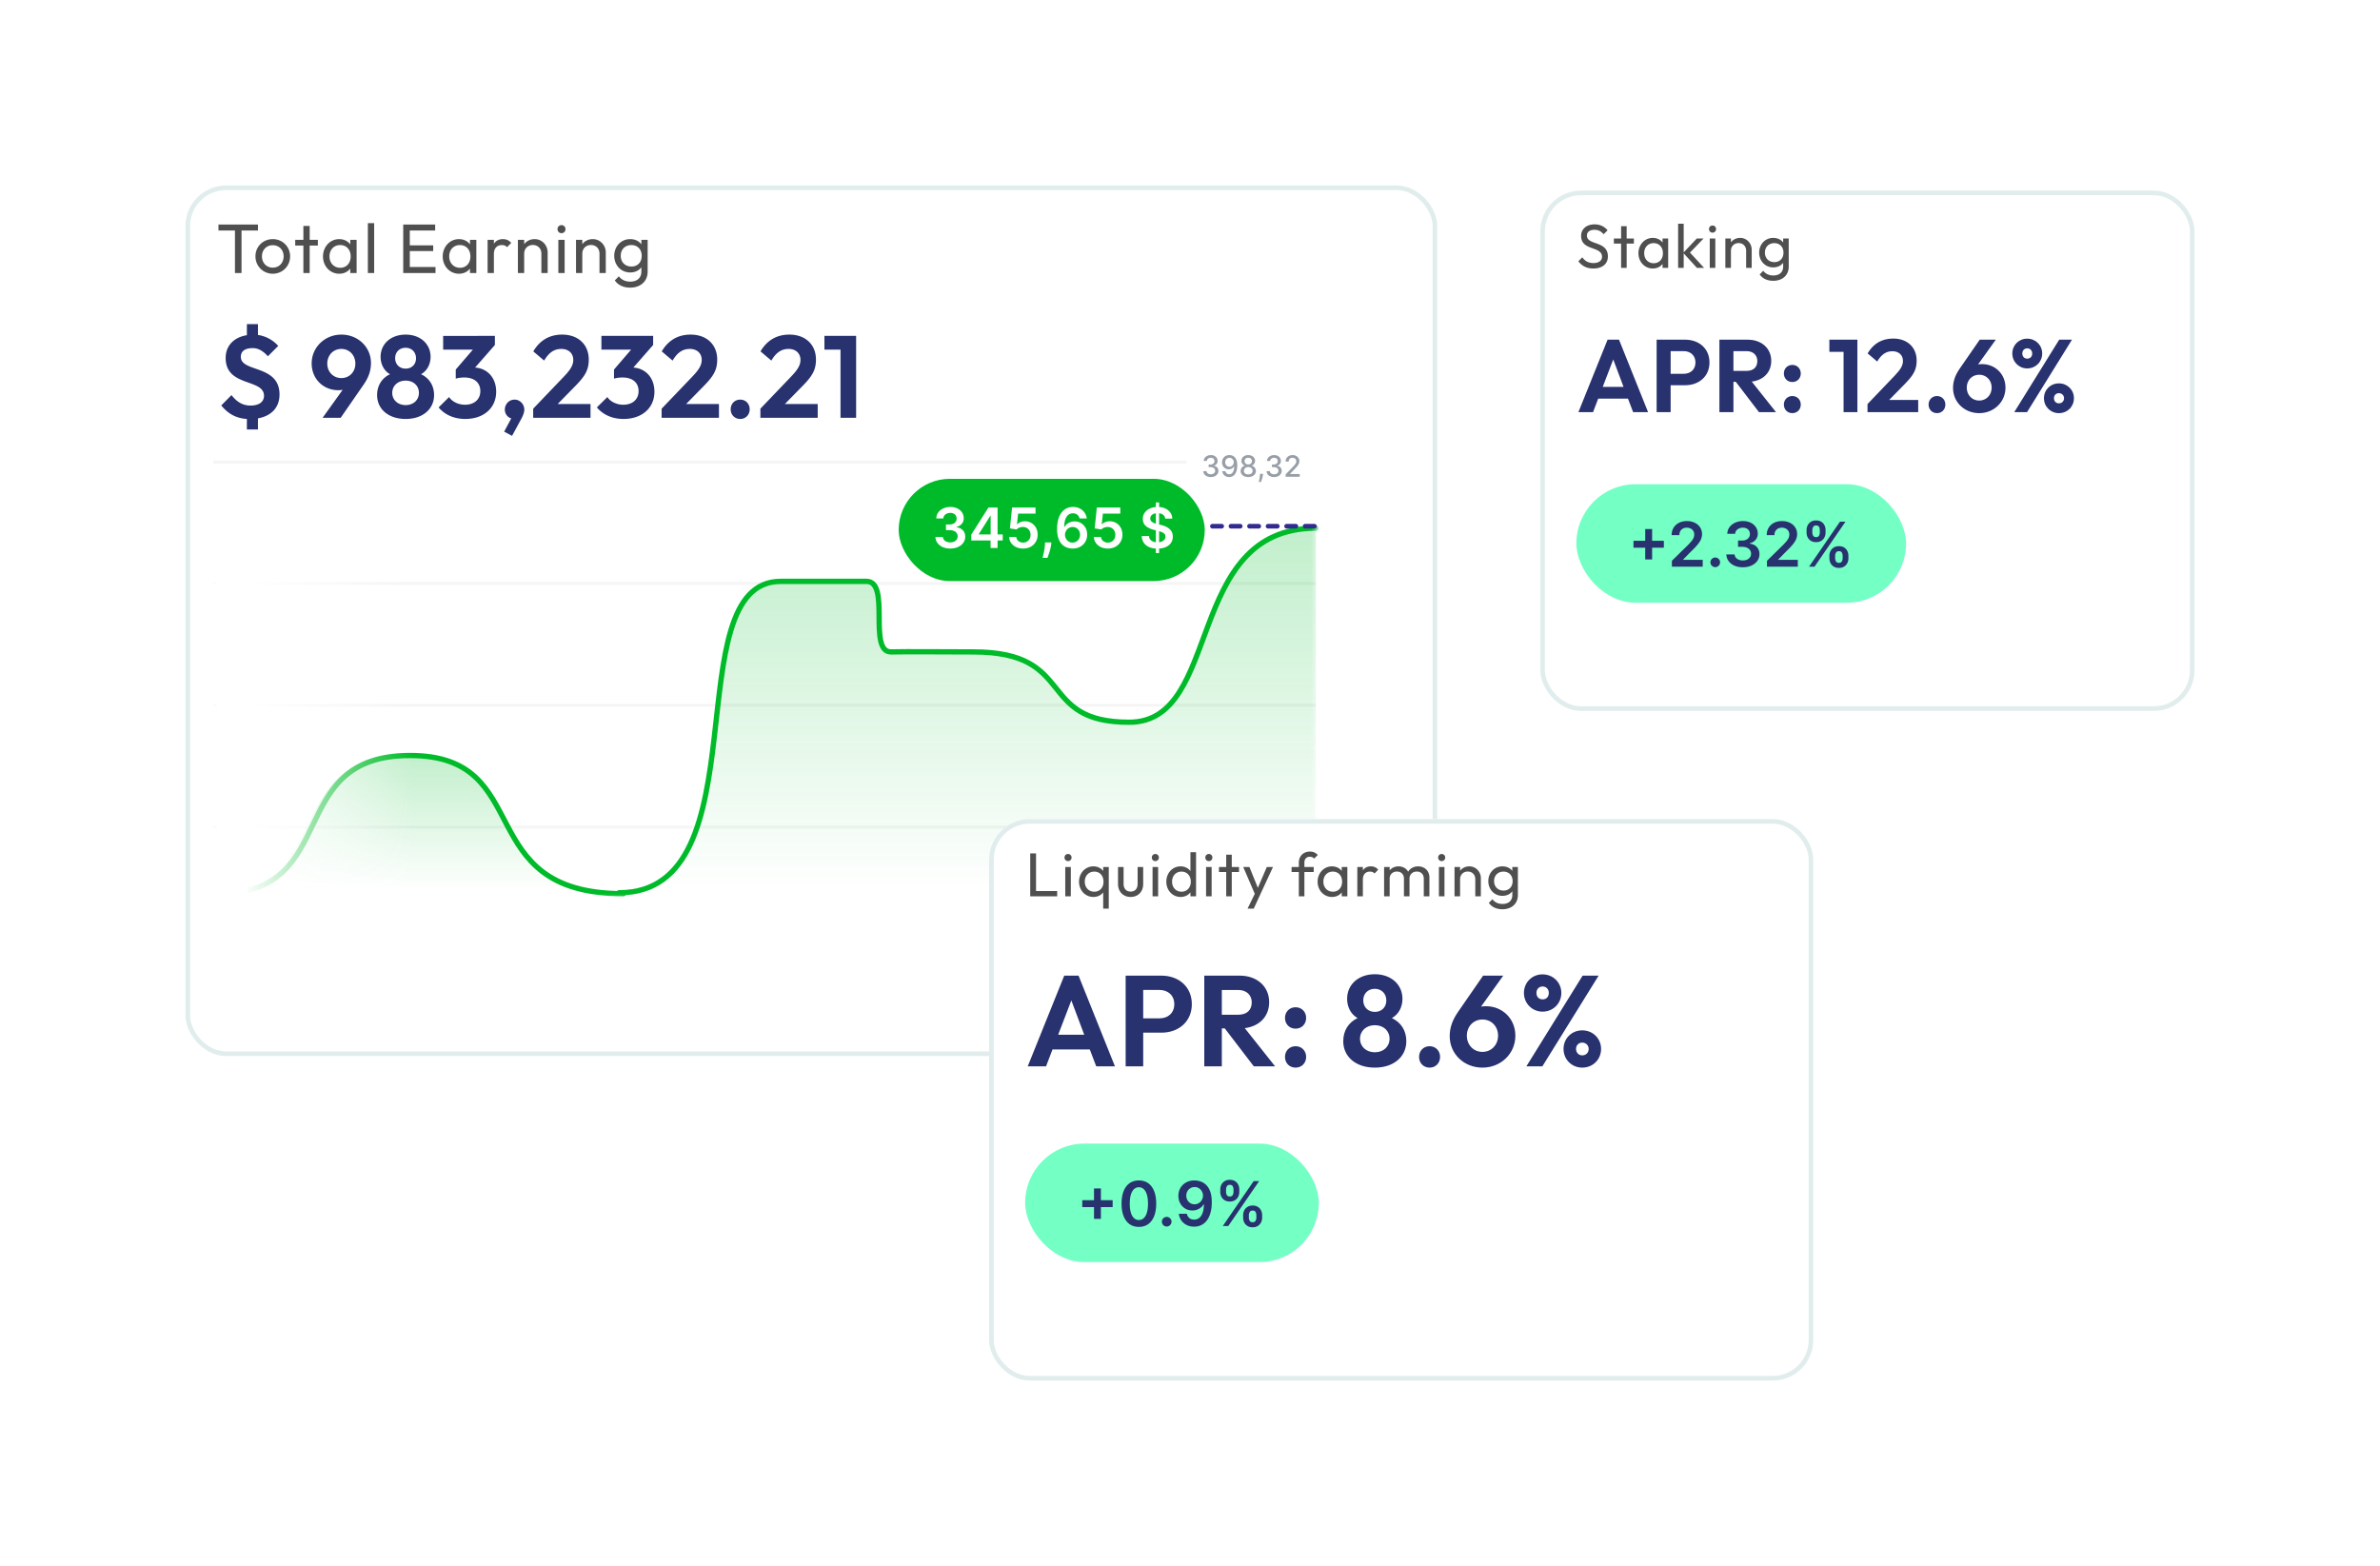 <svg width="462" height="304" fill="none" xmlns="http://www.w3.org/2000/svg"><g filter="url(#a)"><rect x="27" y="27" width="243" height="169" rx="7.891" fill="#fff"/><rect x="27.45" y="27.45" width="242.1" height="168.1" rx="7.441" stroke="#E1EDED" stroke-width=".9"/></g><path stroke="#F5F5F5" stroke-width=".571" d="M41.4 89.689h188.928M41.4 113.261h214.042M41.4 136.912h214.042M41.4 160.563h214.042"/><mask id="b" style="mask-type:alpha" maskUnits="userSpaceOnUse" x="41" y="98" width="215" height="77"><path fill="#fff" d="M41.4 98.402h214.2V174.6H41.4z"/></mask><g mask="url(#b)"><path opacity=".24" d="M255.442 102.531c-25.685 0-17.98 37.672-36.245 37.672-18.265 0-9.988-13.652-30.251-13.652-5.993 0-12.734-.084-15.982 0-4.566 0 0-13.698-4.764-13.698h-16.64c-20.643 0-3.303 60.455-31.393 60.455h135.275v-70.777Z" fill="url(#c)"/><path d="M120.167 173.308c28.09 0 10.75-60.455 31.393-60.455h16.64c4.764 0 .198 13.698 4.764 13.698 3.248-.084 9.989 0 15.982 0 20.263 0 11.986 13.652 30.251 13.652s10.56-37.672 36.245-37.672" stroke="#00BB29" stroke-width="1.027" stroke-linecap="round"/><path opacity=".24" d="M78.747 146.661c-24.672 0-13.128 26.256-37.347 26.256h78.767c-29.053 0-16.749-26.256-41.42-26.256Z" fill="url(#d)"/><path d="M42.247 173.488c24.218 0 12.675-26.827 37.346-26.827 24.672 0 11.588 26.827 41.421 26.827" stroke="#00BB29" stroke-width="1.027" stroke-linecap="round"/><path fill="url(#e)" d="M41.4 89.403h38.813v172.946H41.4z"/></g><path d="M235.045 92.606a1.84 1.84 0 0 1-.746-.144 1.264 1.264 0 0 1-.517-.399 1.062 1.062 0 0 1-.203-.596h.637a.55.55 0 0 0 .123.32c.076.09.175.158.296.207.122.049.257.073.406.073.163 0 .308-.028.433-.085a.706.706 0 0 0 .298-.237.603.603 0 0 0 .108-.355.635.635 0 0 0-.108-.367.695.695 0 0 0-.31-.251 1.187 1.187 0 0 0-.49-.091h-.351v-.511h.351a.93.93 0 0 0 .405-.083.661.661 0 0 0 .276-.231.622.622 0 0 0 .099-.351.627.627 0 0 0-.087-.334.588.588 0 0 0-.243-.225.79.79 0 0 0-.369-.081.957.957 0 0 0-.379.075.702.702 0 0 0-.284.21.546.546 0 0 0-.118.327h-.606c.007-.225.073-.422.199-.592.127-.17.295-.304.503-.4.208-.096.439-.143.693-.143.266 0 .496.052.689.156.195.102.345.24.45.411.107.172.16.36.158.564a.899.899 0 0 1-.194.591.945.945 0 0 1-.519.327v.032c.275.042.489.152.64.329a.96.96 0 0 1 .227.658c.002.229-.062.433-.19.615a1.3 1.3 0 0 1-.521.427c-.22.103-.473.154-.756.154Zm3.614-4.264c.185 0 .367.035.547.1.18.067.342.175.486.325.146.15.263.353.349.608.088.254.132.57.134.949 0 .363-.037.687-.11.97a2.18 2.18 0 0 1-.314.716 1.374 1.374 0 0 1-.492.444 1.387 1.387 0 0 1-.653.152 1.44 1.44 0 0 1-.659-.146 1.251 1.251 0 0 1-.468-.403 1.34 1.34 0 0 1-.225-.596h.618a.8.8 0 0 0 .248.434.71.71 0 0 0 .486.164.801.801 0 0 0 .711-.397c.171-.267.257-.638.258-1.115h-.033a1.182 1.182 0 0 1-.614.495 1.23 1.23 0 0 1-.415.068c-.239 0-.457-.058-.653-.176a1.298 1.298 0 0 1-.468-.484 1.405 1.405 0 0 1-.174-.704c0-.262.059-.5.178-.713.12-.214.288-.383.503-.507.216-.126.469-.187.76-.184Zm.002.527a.8.8 0 0 0-.428.117.831.831 0 0 0-.298.314.884.884 0 0 0-.109.438c0 .16.035.307.105.438a.84.84 0 0 0 .292.31.801.801 0 0 0 .426.114.806.806 0 0 0 .332-.07.84.84 0 0 0 .27-.19.923.923 0 0 0 .18-.28.86.86 0 0 0-.045-.754.845.845 0 0 0-.296-.316.77.77 0 0 0-.429-.121Zm3.649 3.737c-.291 0-.548-.05-.771-.15a1.257 1.257 0 0 1-.52-.413.995.995 0 0 1-.187-.6 1.074 1.074 0 0 1 .107-.485c.075-.148.175-.272.303-.37a.931.931 0 0 1 .425-.191v-.025a.835.835 0 0 1-.496-.332.97.97 0 0 1-.185-.592.977.977 0 0 1 .168-.567c.115-.168.273-.3.473-.395.2-.097.427-.144.683-.144.252 0 .478.048.677.145.2.096.357.228.472.396a.979.979 0 0 1 .174.565.988.988 0 0 1-.19.592.845.845 0 0 1-.491.332v.025c.156.027.295.09.42.19a1.092 1.092 0 0 1 .415.856 1.018 1.018 0 0 1-.19.6 1.26 1.26 0 0 1-.523.413c-.222.1-.476.15-.764.15Zm0-.513c.171 0 .32-.028.446-.085a.688.688 0 0 0 .291-.24.654.654 0 0 0 .106-.366.676.676 0 0 0-.114-.383.757.757 0 0 0-.298-.261.94.94 0 0 0-.431-.096.961.961 0 0 0-.436.096.756.756 0 0 0-.3.261.672.672 0 0 0-.108.383c-.001.14.032.261.1.365a.69.69 0 0 0 .294.241c.127.057.277.085.45.085Zm0-1.931c.138 0 .26-.028.367-.083a.635.635 0 0 0 .346-.578.637.637 0 0 0-.093-.34.6.6 0 0 0-.249-.225.812.812 0 0 0-.371-.082.83.83 0 0 0-.377.082.596.596 0 0 0-.25.224.634.634 0 0 0-.087.341.645.645 0 0 0 .089.347.63.63 0 0 0 .252.23.805.805 0 0 0 .373.084Zm2.877 1.82-.03.22c-.02.163-.055.332-.103.508a8.576 8.576 0 0 1-.148.492c-.05.151-.092.272-.124.36h-.43l.073-.34c.031-.141.062-.3.091-.476.03-.176.053-.355.067-.537l.021-.227h.583Zm2.143.624a1.84 1.84 0 0 1-.746-.144 1.264 1.264 0 0 1-.517-.399 1.062 1.062 0 0 1-.203-.596h.637a.55.55 0 0 0 .123.32c.076.09.175.158.296.207.122.049.257.073.406.073.163 0 .308-.028.434-.085a.712.712 0 0 0 .298-.237.61.61 0 0 0 .107-.355.641.641 0 0 0-.107-.367.703.703 0 0 0-.311-.251 1.187 1.187 0 0 0-.49-.091h-.351v-.511h.351a.93.93 0 0 0 .405-.083.661.661 0 0 0 .276-.231.622.622 0 0 0 .099-.351.627.627 0 0 0-.087-.334.588.588 0 0 0-.243-.225.79.79 0 0 0-.369-.081.957.957 0 0 0-.379.075.702.702 0 0 0-.284.21.539.539 0 0 0-.117.327h-.606c.006-.225.073-.422.198-.592.127-.17.295-.304.503-.4.208-.096.439-.143.693-.143.266 0 .496.052.689.156.195.102.345.24.45.411.107.172.16.36.158.564a.899.899 0 0 1-.194.591.945.945 0 0 1-.519.327v.032c.275.042.489.152.64.329a.96.96 0 0 1 .227.658c.002.229-.062.433-.19.615a1.3 1.3 0 0 1-.521.427c-.22.103-.472.154-.756.154Zm2.233-.057v-.454l1.405-1.455c.15-.158.274-.296.371-.415.099-.12.172-.235.221-.343a.824.824 0 0 0 .073-.345.64.64 0 0 0-.097-.356.64.64 0 0 0-.266-.233.842.842 0 0 0-.379-.083.795.795 0 0 0-.389.09.62.62 0 0 0-.255.258c-.06.11-.09.24-.09.39h-.598c0-.253.059-.474.175-.663a1.18 1.18 0 0 1 .478-.44c.203-.106.433-.158.691-.158.261 0 .491.052.689.156.2.102.356.243.469.421.112.177.168.377.168.6 0 .154-.029.305-.087.452a1.99 1.99 0 0 1-.298.493c-.142.18-.339.398-.592.654l-.825.864v.03h1.869v.537h-2.733Z" fill="#979EA7"/><rect x="174.45" y="92.95" width="59.416" height="19.849" rx="9.925" fill="#00BB29"/><path d="M184.467 106.482c-.552 0-1.043-.094-1.473-.284a2.455 2.455 0 0 1-1.012-.79 2.043 2.043 0 0 1-.395-1.169h1.442a.957.957 0 0 0 .211.556c.127.156.298.277.51.364.212.087.45.13.713.13.281 0 .531-.048.748-.145.217-.1.387-.238.51-.415.123-.176.183-.379.18-.609a1.057 1.057 0 0 0-.184-.629 1.228 1.228 0 0 0-.544-.426 2.138 2.138 0 0 0-.852-.153h-.694v-1.097h.694c.274 0 .513-.048.717-.142.207-.095.37-.228.487-.399.118-.174.176-.375.173-.602a1.034 1.034 0 0 0-.575-.967 1.402 1.402 0 0 0-.641-.138c-.24 0-.463.044-.667.13-.205.088-.37.212-.495.373a.937.937 0 0 0-.199.567h-1.369c.01-.44.136-.826.379-1.158.246-.335.573-.596.982-.782.409-.19.868-.284 1.377-.284.524 0 .979.098 1.365.295.389.195.689.457.902.786.212.33.318.695.318 1.093.002.443-.128.813-.391 1.113a1.84 1.84 0 0 1-1.028.586v.062c.552.076.975.281 1.269.613.297.33.444.741.441 1.232 0 .439-.125.833-.375 1.181a2.502 2.502 0 0 1-1.028.813c-.435.197-.934.295-1.496.295Zm4.074-1.565v-1.131l3.333-5.266h.943v1.611h-.575l-2.244 3.555v.062h4.652v1.169h-6.109Zm3.747 1.458v-1.803l.015-.506V98.52h1.343v7.855h-1.358Zm6.318.107c-.511 0-.969-.096-1.373-.287a2.458 2.458 0 0 1-.962-.798 2.113 2.113 0 0 1-.376-1.158h1.381c.025.322.165.585.418.79.253.202.557.303.912.303.279 0 .527-.064.744-.192.218-.128.389-.306.514-.533.126-.228.187-.487.184-.779.003-.296-.06-.56-.187-.79a1.41 1.41 0 0 0-.526-.541 1.464 1.464 0 0 0-.767-.199 1.825 1.825 0 0 0-.694.13c-.228.09-.408.207-.541.353l-1.285-.211.411-4.05h4.556v1.19h-3.379l-.226 2.082h.046a1.61 1.61 0 0 1 .617-.426c.266-.115.558-.173.875-.173.475 0 .9.113 1.273.338.373.222.667.529.882.92.215.392.322.839.322 1.343 0 .519-.12.981-.36 1.388a2.556 2.556 0 0 1-.993.955c-.422.23-.911.345-1.466.345Zm5.486-1.181-.05.422c-.036.322-.1.649-.192.982-.089.335-.184.643-.284.924-.099.281-.18.502-.241.663h-.936l.146-.636c.064-.269.125-.57.184-.905.059-.335.098-.675.119-1.021l.027-.429h1.227Zm4.11 1.181a3.325 3.325 0 0 1-1.101-.195 2.605 2.605 0 0 1-.966-.633c-.286-.294-.514-.684-.683-1.17-.168-.488-.252-1.093-.249-1.814 0-.673.072-1.272.215-1.799.143-.526.349-.971.617-1.334.269-.366.592-.645.971-.837a2.798 2.798 0 0 1 1.277-.287c.493 0 .93.097 1.311.291.384.195.693.46.929.798.235.335.38.713.437 1.135h-1.4a1.277 1.277 0 0 0-.441-.72c-.22-.182-.499-.273-.836-.273-.545 0-.964.236-1.258.709-.292.473-.439 1.123-.441 1.949h.053c.126-.225.288-.418.487-.579a2.382 2.382 0 0 1 1.477-.507 2.358 2.358 0 0 1 2.113 1.239c.215.384.321.823.319 1.319a2.71 2.71 0 0 1-.353 1.393 2.558 2.558 0 0 1-.994.966c-.424.235-.919.352-1.484.349Zm-.007-1.15c.278 0 .528-.068.747-.204a1.47 1.47 0 0 0 .522-.548c.128-.23.19-.488.188-.775a1.536 1.536 0 0 0-.184-.763 1.405 1.405 0 0 0-.51-.541 1.4 1.4 0 0 0-.744-.199 1.443 1.443 0 0 0-1.047.448c-.133.139-.238.3-.315.484a1.59 1.59 0 0 0-.115.583c.003.273.067.525.192.755.125.23.298.414.518.552.22.139.469.208.748.208Zm6.865 1.15c-.512 0-.969-.096-1.373-.287a2.461 2.461 0 0 1-.963-.798 2.113 2.113 0 0 1-.376-1.158h1.381c.025.322.165.585.418.79.253.202.557.303.913.303.278 0 .526-.064.744-.192.217-.128.388-.306.514-.533.125-.228.186-.487.184-.779.002-.296-.06-.56-.188-.79a1.41 1.41 0 0 0-.526-.541 1.464 1.464 0 0 0-.767-.199 1.829 1.829 0 0 0-.694.13c-.228.09-.408.207-.541.353l-1.285-.211.411-4.05h4.556v1.19h-3.379l-.226 2.082h.046c.146-.172.352-.314.617-.426.266-.115.558-.173.875-.173.475 0 .9.113 1.273.338.374.222.668.529.882.92.215.392.322.839.322 1.343 0 .519-.12.981-.36 1.388a2.556 2.556 0 0 1-.993.955c-.422.23-.911.345-1.465.345Zm9.313.875v-9.819h.629v9.819h-.629Zm1.814-6.678a1.045 1.045 0 0 0-.452-.782c-.263-.187-.606-.28-1.028-.28a1.96 1.96 0 0 0-.763.134c-.212.09-.375.211-.487.365a.883.883 0 0 0-.062.951c.077.12.181.222.311.307.13.081.275.15.433.207.159.056.319.103.48.142l.736.184c.297.069.582.162.856.28.276.117.522.266.74.445.22.179.393.395.521.648s.192.549.192.89c0 .46-.118.865-.353 1.215-.235.348-.575.62-1.02.817-.442.194-.978.292-1.607.292-.611 0-1.142-.095-1.592-.284a2.363 2.363 0 0 1-1.05-.829c-.251-.363-.386-.805-.407-1.327h1.4c.02.274.105.502.253.683.148.182.341.317.579.407.241.089.509.134.806.134.309 0 .58-.046.813-.138.235-.095.419-.225.552-.391a.943.943 0 0 0 .203-.591.745.745 0 0 0-.18-.506 1.328 1.328 0 0 0-.495-.338 4.692 4.692 0 0 0-.736-.245l-.894-.23c-.647-.167-1.158-.418-1.534-.756-.373-.34-.56-.791-.56-1.354 0-.462.125-.868.376-1.216a2.482 2.482 0 0 1 1.032-.809 3.58 3.58 0 0 1 1.476-.291c.558 0 1.046.097 1.465.291.422.192.753.46.994.802.24.34.364.731.372 1.173h-1.37Z" fill="#fff"/><path stroke="#312A91" stroke-width=".9" stroke-linecap="round" stroke-dasharray="1.8 1.8" d="M255.15 102.15h-20.7"/><path d="M45.61 53h1.275v-8.25h3.189v-1.167h-7.667v1.167h3.202V53Zm7.342.136c1.886 0 3.365-1.48 3.365-3.379 0-1.873-1.492-3.338-3.365-3.338-1.9 0-3.365 1.465-3.365 3.338 0 1.886 1.48 3.379 3.365 3.379Zm0-1.18c-1.221 0-2.103-.924-2.103-2.199 0-1.248.882-2.158 2.103-2.158 1.208 0 2.104.896 2.104 2.158 0 1.276-.883 2.198-2.104 2.198ZM58.892 53h1.221v-5.333h1.588v-1.112h-1.587v-2.7h-1.222v2.7h-1.587v1.112h1.587V53Zm6.955.136c.922 0 1.682-.38 2.144-1.004V53h1.234v-6.445h-1.234v.882c-.462-.638-1.235-1.018-2.144-1.018-1.778 0-3.148 1.479-3.148 3.365 0 1.886 1.37 3.352 3.148 3.352Zm.203-1.154c-1.22 0-2.09-.922-2.09-2.212 0-1.289.855-2.198 2.077-2.198 1.221 0 2.035.896 2.035 2.212 0 1.303-.814 2.198-2.022 2.198ZM71.41 53h1.222v-9.688H71.41V53Zm6.862 0h6.27v-1.167h-4.994v-3.094h4.546v-1.112h-4.546V44.75h4.925v-1.167h-6.2V53Zm10.816.136c.922 0 1.682-.38 2.144-1.004V53h1.234v-6.445h-1.234v.882c-.462-.638-1.235-1.018-2.144-1.018-1.778 0-3.148 1.479-3.148 3.365 0 1.886 1.37 3.352 3.148 3.352Zm.203-1.154c-1.22 0-2.09-.922-2.09-2.212 0-1.289.856-2.198 2.077-2.198s2.035.896 2.035 2.212c0 1.303-.814 2.198-2.022 2.198ZM94.651 53h1.222v-3.677c0-1.167.638-1.75 1.547-1.75.42 0 .732.121 1.017.406l.801-.827c-.448-.516-.963-.733-1.615-.733-.787 0-1.384.326-1.75.896v-.76h-1.221V53Zm5.88 0h1.222v-3.759c0-.977.705-1.682 1.682-1.682s1.656.692 1.656 1.682V53h1.221v-4.003c0-1.343-1.045-2.578-2.524-2.578-.855 0-1.574.366-2.035.977v-.841h-1.222V53Zm8.466-7.734c.447 0 .773-.34.773-.788a.756.756 0 0 0-.773-.773.757.757 0 0 0-.774.773c0 .448.326.788.774.788ZM108.386 53h1.221v-6.445h-1.221V53Zm3.428 0h1.221v-3.759c0-.977.706-1.682 1.683-1.682.977 0 1.655.692 1.655 1.682V53h1.221v-4.003c0-1.343-1.044-2.578-2.523-2.578-.855 0-1.574.366-2.036.977v-.841h-1.221V53Zm10.514-.109c.936 0 1.696-.366 2.171-1.004v.855c0 1.194-.828 1.927-2.144 1.927-.99 0-1.709-.366-2.225-1.031l-.787.8c.624.896 1.655 1.398 2.985 1.398 2.022 0 3.392-1.235 3.392-3.094v-6.187h-1.221v.868c-.475-.638-1.235-1.004-2.184-1.004-1.751 0-3.081 1.398-3.081 3.23 0 1.858 1.33 3.242 3.094 3.242Zm.244-1.153c-1.221 0-2.076-.855-2.076-2.09 0-1.22.842-2.076 2.063-2.076 1.207 0 2.008.842 2.008 2.09 0 1.248-.801 2.076-1.995 2.076Z" fill="#4F4F4F"/><path d="M54.258 76.58c0-5.835-7.509-4.252-7.509-7.305 0-1.131.837-1.697 2.33-1.697 1.063 0 2.012.566 2.917 1.584l2.013-2.013a6.503 6.503 0 0 0-3.935-2.126V62.92h-2.149v2.148c-2.442.385-4.138 1.99-4.116 4.456 0 5.63 7.44 3.934 7.44 7.304 0 1.221-1.017 1.9-2.623 1.9-1.583 0-2.736-.792-3.686-2.035l-1.99 2.012c1.334 1.629 2.872 2.488 4.975 2.624v2.035h2.149v-2.148c2.623-.475 4.184-2.126 4.184-4.636Zm8.369 4.523h3.505l4.41-6.378c1.018-1.447 1.47-2.782 1.47-4.252 0-3.075-2.488-5.518-5.744-5.518-3.234 0-5.767 2.488-5.767 5.586 0 3.053 2.307 5.202 5.134 5.202.339 0 .633-.023.881-.068l-3.89 5.428Zm3.64-7.712c-1.56 0-2.736-1.199-2.736-2.805 0-1.628 1.154-2.85 2.737-2.85 1.56 0 2.714 1.222 2.714 2.85 0 1.606-1.154 2.805-2.714 2.805Zm12.476 7.938c3.347 0 5.518-1.945 5.518-4.636 0-1.832-.927-3.302-2.533-4.049 1.221-.678 1.855-1.99 1.855-3.37 0-2.532-2.013-4.319-4.84-4.319-2.85 0-4.862 1.787-4.862 4.32 0 1.38.633 2.69 1.831 3.37-1.583.746-2.51 2.216-2.51 4.047 0 2.692 2.171 4.637 5.54 4.637Zm0-9.77c-1.199 0-2.036-.837-2.036-2.035 0-1.177.837-2.013 2.036-2.013 1.176 0 2.013.86 2.013 2.035 0 1.199-.837 2.013-2.013 2.013Zm0 7.079c-1.515 0-2.601-.996-2.601-2.375 0-1.38 1.086-2.375 2.6-2.375 1.516 0 2.579.995 2.579 2.375s-1.063 2.374-2.578 2.374Zm11.58 2.69c3.595 0 5.992-2.148 5.992-5.291 0-2.737-1.764-4.546-4.093-4.682l3.845-4.387v-1.764H86.025v2.669h5.767l-3.324 3.867v1.764c.43-.136 1.085-.226 1.65-.226 1.946 0 3.122.995 3.122 2.646 0 1.605-1.176 2.646-2.963 2.646-1.29 0-2.51-.588-3.098-1.493l-2.036 2.013c1.222 1.447 3.03 2.239 5.18 2.239Zm7.539 2.466 1.538.814 1.741-3.212c.498-.904.633-1.447.633-1.877 0-1.085-.882-1.945-1.877-1.945-1.085 0-1.9.883-1.9 1.945 0 .86.589 1.538 1.245 1.697l-1.38 2.578Zm5.637-2.691h11.127v-2.67h-6.377l3.482-3.55c1.9-1.945 2.556-3.12 2.556-5.088 0-2.895-2.035-4.84-5.156-4.84-2.465 0-4.343 1.108-5.609 3.257l2.103 1.786c.927-1.56 1.945-2.261 3.347-2.261 1.357 0 2.307.814 2.307 2.126 0 1.017-.52 1.877-1.787 3.211l-5.993 6.264v1.765Zm17.544.226c3.596 0 5.993-2.149 5.993-5.292 0-2.737-1.764-4.546-4.093-4.682l3.844-4.387v-1.764h-10.041v2.669h5.767l-3.325 3.867v1.764c.43-.136 1.086-.226 1.651-.226 1.945 0 3.121.995 3.121 2.646 0 1.605-1.176 2.646-2.962 2.646-1.289 0-2.511-.588-3.099-1.493l-2.035 2.013c1.221 1.447 3.03 2.239 5.179 2.239Zm7.391-.226h11.126v-2.67h-6.377l3.483-3.55c1.899-1.945 2.555-3.12 2.555-5.088 0-2.895-2.035-4.84-5.156-4.84-2.465 0-4.342 1.108-5.609 3.257l2.104 1.786c.927-1.56 1.944-2.261 3.347-2.261 1.357 0 2.306.814 2.306 2.126 0 1.017-.52 1.877-1.786 3.211l-5.993 6.264v1.765Zm15.259.226c1.063 0 1.832-.814 1.832-1.877 0-1.063-.769-1.877-1.832-1.877-1.085 0-1.854.814-1.854 1.877 0 1.063.769 1.877 1.854 1.877Zm3.911-.226h11.127v-2.67h-6.378l3.483-3.55c1.899-1.945 2.555-3.12 2.555-5.088 0-2.895-2.035-4.84-5.156-4.84-2.465 0-4.342 1.108-5.609 3.257l2.104 1.786c.927-1.56 1.945-2.261 3.347-2.261 1.357 0 2.306.814 2.306 2.126 0 1.017-.52 1.877-1.786 3.211l-5.993 6.264v1.765Zm15.553 0h3.031v-15.9h-6.152v2.67h3.121v13.23Z" fill="#27326F"/><g filter="url(#f)"><rect x="183" y="150" width="160" height="109" rx="7.891" fill="#fff"/><rect x="183.45" y="150.45" width="159.1" height="108.1" rx="7.441" stroke="#E1EDED" stroke-width=".9"/></g><path d="M199.984 174h5.232v-1.032h-4.104v-7.296h-1.128V174Zm7.341-6.84c.396 0 .684-.3.684-.696a.669.669 0 0 0-.684-.684c-.396 0-.684.3-.684.684 0 .396.288.696.684.696Zm-.54 6.84h1.08v-5.7h-1.08v5.7Zm5.468.12c.804 0 1.476-.336 1.896-.888v3.156h1.08V168.3h-1.08v.78c-.42-.564-1.104-.9-1.908-.9-1.572 0-2.784 1.308-2.784 2.976s1.212 2.964 2.796 2.964Zm.168-1.02c-1.08 0-1.848-.816-1.848-1.956 0-1.14.768-1.944 1.848-1.944 1.068 0 1.788.792 1.788 1.956 0 1.152-.72 1.944-1.788 1.944Zm7.056 1.02c1.44 0 2.436-1.02 2.436-2.508V168.3h-1.08v3.264c0 .948-.504 1.512-1.356 1.512-.852 0-1.368-.576-1.368-1.512V168.3h-1.08v3.312c0 1.476 1.008 2.508 2.448 2.508Zm4.795-6.96c.396 0 .684-.3.684-.696a.669.669 0 0 0-.684-.684c-.396 0-.684.3-.684.684 0 .396.288.696.684.696Zm-.54 6.84h1.08v-5.7h-1.08v5.7Zm5.444.12c.804 0 1.5-.336 1.908-.9v.78h1.092v-8.568h-1.092v3.66c-.42-.564-1.104-.912-1.92-.912-1.56 0-2.76 1.296-2.76 2.976 0 1.668 1.2 2.964 2.772 2.964Zm.18-1.02c-1.08 0-1.836-.804-1.836-1.956 0-1.14.756-1.944 1.824-1.944 1.08 0 1.812.804 1.812 1.956 0 1.14-.732 1.944-1.8 1.944Zm5.304-5.94c.396 0 .684-.3.684-.696a.669.669 0 0 0-.684-.684c-.396 0-.684.3-.684.684 0 .396.288.696.684.696Zm-.54 6.84h1.08v-5.7h-1.08v5.7Zm3.908 0h1.08v-4.716h1.404v-.984h-1.404v-2.388h-1.08v2.388h-1.404v.984h1.404V174Zm4.142 2.388h1.2l1.08-2.34 2.664-5.748h-1.2l-1.74 4.044-1.644-4.044h-1.2l2.244 5.208-1.404 2.88Zm9.956-2.388h1.08v-4.716h1.812v-.984h-1.812v-.852c0-.708.396-1.128 1.08-1.128.36 0 .6.132.816.348l.708-.696c-.408-.42-.864-.66-1.512-.66-1.284 0-2.172.876-2.172 2.136v.852h-1.404v.984h1.404V174Zm6.433.12c.816 0 1.488-.336 1.896-.888V174h1.092v-5.7h-1.092v.78c-.408-.564-1.092-.9-1.896-.9-1.572 0-2.784 1.308-2.784 2.976s1.212 2.964 2.784 2.964Zm.18-1.02c-1.08 0-1.848-.816-1.848-1.956 0-1.14.756-1.944 1.836-1.944s1.8.792 1.8 1.956c0 1.152-.72 1.944-1.788 1.944Zm4.74.9h1.08v-3.252c0-1.032.564-1.548 1.368-1.548.372 0 .648.108.9.36l.708-.732c-.396-.456-.852-.648-1.428-.648-.696 0-1.224.288-1.548.792v-.672h-1.08v5.7Zm5.2 0h1.08v-3.456c0-.84.624-1.356 1.404-1.356.792 0 1.368.516 1.368 1.368V174h1.08v-3.456c0-.84.624-1.356 1.416-1.356.78 0 1.356.516 1.356 1.368V174h1.092v-3.66c0-1.332-.972-2.16-2.196-2.16-.816 0-1.536.384-1.932 1.032-.372-.648-1.056-1.032-1.872-1.032-.708 0-1.32.288-1.716.78v-.66h-1.08v5.7Zm11.178-6.84c.396 0 .684-.3.684-.696a.669.669 0 0 0-.684-.684c-.396 0-.684.3-.684.684 0 .396.288.696.684.696Zm-.54 6.84h1.08v-5.7h-1.08v5.7Zm3.031 0h1.08v-3.324c0-.864.624-1.488 1.488-1.488s1.464.612 1.464 1.488V174h1.08v-3.54c0-1.188-.924-2.28-2.232-2.28-.756 0-1.392.324-1.8.864v-.744h-1.08v5.7Zm9.298-.096c.828 0 1.5-.324 1.92-.888v.756c0 1.056-.732 1.704-1.896 1.704-.876 0-1.512-.324-1.968-.912l-.696.708c.552.792 1.464 1.236 2.64 1.236 1.788 0 3-1.092 3-2.736V168.3h-1.08v.768c-.42-.564-1.092-.888-1.932-.888-1.548 0-2.724 1.236-2.724 2.856 0 1.644 1.176 2.868 2.736 2.868Zm.216-1.02c-1.08 0-1.836-.756-1.836-1.848 0-1.08.744-1.836 1.824-1.836 1.068 0 1.776.744 1.776 1.848s-.708 1.836-1.764 1.836Z" fill="#4F4F4F"/><path d="M199.501 207h3.556l1.252-3.281h7.238l1.252 3.281h3.631l-7.062-17.606h-2.78L199.501 207Zm5.91-6.136 2.555-6.661 2.504 6.661h-5.059ZM218.51 207h3.406v-6.536h3.531c3.356 0 5.91-2.154 5.91-5.535 0-3.381-2.554-5.535-5.91-5.535h-6.937V207Zm6.586-14.826c1.628 0 2.855 1.052 2.855 2.755 0 1.728-1.227 2.755-2.855 2.755h-3.18v-5.51h3.18ZM233.771 207h3.405v-7.363h.576l5.635 7.363h4.132l-5.885-7.413c2.88-.376 4.733-2.279 4.733-5.059 0-2.98-2.304-5.134-5.71-5.134h-6.886V207Zm6.586-14.826c1.678 0 2.63 1.052 2.63 2.404 0 1.503-.952 2.405-2.63 2.405h-3.181v-4.809h3.181Zm11.135 7.513c1.203 0 2.054-.901 2.054-2.078 0-1.177-.851-2.079-2.054-2.079-1.202 0-2.053.902-2.053 2.079s.851 2.078 2.053 2.078Zm0 7.563c1.203 0 2.054-.901 2.054-2.078 0-1.177-.851-2.079-2.054-2.079-1.202 0-2.053.902-2.053 2.079s.851 2.078 2.053 2.078Zm15.391 0c3.707 0 6.111-2.153 6.111-5.133 0-2.029-1.027-3.657-2.805-4.483 1.352-.752 2.054-2.204 2.054-3.732 0-2.805-2.229-4.783-5.36-4.783-3.155 0-5.384 1.978-5.384 4.783 0 1.528.701 2.98 2.028 3.732-1.753.826-2.779 2.454-2.779 4.483 0 2.98 2.404 5.133 6.135 5.133Zm0-10.818c-1.327 0-2.254-.927-2.254-2.254 0-1.303.927-2.229 2.254-2.229 1.303 0 2.229.952 2.229 2.254 0 1.327-.926 2.229-2.229 2.229Zm0 7.838c-1.678 0-2.88-1.102-2.88-2.629 0-1.528 1.202-2.63 2.88-2.63s2.855 1.102 2.855 2.63c0 1.527-1.177 2.629-2.855 2.629Zm10.636 2.98c1.177 0 2.028-.901 2.028-2.078 0-1.177-.851-2.079-2.028-2.079-1.202 0-2.054.902-2.054 2.079s.852 2.078 2.054 2.078Zm10.254 0c3.581 0 6.386-2.729 6.386-6.185 0-3.356-2.555-5.735-5.685-5.735-.376 0-.701.025-.977.075l4.308-6.011h-3.907l-4.884 7.063c-1.102 1.602-1.602 3.08-1.602 4.683 0 3.431 2.754 6.11 6.361 6.11Zm0-3.055c-1.753 0-3.031-1.352-3.031-3.155 0-1.778 1.278-3.131 3.031-3.131 1.728 0 3.03 1.328 3.03 3.131 0 1.803-1.302 3.155-3.03 3.155Zm11.654-7.813c2.078 0 3.656-1.603 3.656-3.632 0-2.028-1.603-3.606-3.656-3.606-2.029 0-3.606 1.578-3.606 3.606 0 2.029 1.602 3.632 3.606 3.632ZM296.296 207h3.106l10.919-17.606h-3.106L296.296 207Zm3.156-12.998c-.726 0-1.202-.5-1.202-1.252 0-.726.476-1.252 1.202-1.252.701 0 1.202.526 1.202 1.252 0 .752-.476 1.252-1.202 1.252Zm7.688 13.248c2.079 0 3.657-1.577 3.657-3.631 0-2.028-1.603-3.606-3.657-3.606-2.053 0-3.631 1.578-3.631 3.606 0 2.054 1.603 3.631 3.631 3.631Zm0-2.379c-.701 0-1.202-.526-1.202-1.252 0-.701.501-1.227 1.202-1.227s1.252.526 1.252 1.227c0 .726-.525 1.252-1.252 1.252Z" fill="#27326F"/><rect x="199" y="222" width="57" height="23" rx="11.5" fill="#74FFC5"/><path d="M212.366 236.602v-5.897h1.339v5.897h-1.339Zm-2.279-2.28v-1.338h5.897v1.338h-5.897Zm10.989 3.844c-.702 0-1.304-.177-1.807-.532-.5-.358-.885-.874-1.155-1.547-.267-.676-.401-1.49-.401-2.442.003-.952.138-1.761.405-2.429.27-.671.655-1.182 1.155-1.534.503-.352 1.104-.529 1.803-.529.699 0 1.299.177 1.802.529.503.352.888.863 1.155 1.534.27.67.405 1.48.405 2.429 0 .954-.135 1.77-.405 2.446-.267.673-.652 1.187-1.155 1.543-.5.355-1.101.532-1.802.532Zm0-1.334c.545 0 .975-.268 1.291-.805.318-.54.477-1.334.477-2.382 0-.693-.072-1.276-.217-1.747-.145-.472-.35-.827-.614-1.066a1.345 1.345 0 0 0-.937-.362c-.543 0-.972.27-1.287.81-.316.537-.475 1.325-.478 2.365-.002.696.067 1.281.209 1.756.145.474.35.832.614 1.073.264.239.578.358.942.358Zm5.405 1.262a.915.915 0 0 1-.665-.273.884.884 0 0 1-.272-.665.875.875 0 0 1 .272-.656.915.915 0 0 1 .665-.273c.25 0 .468.091.652.273a.896.896 0 0 1 .149 1.129.977.977 0 0 1-.341.341.88.88 0 0 1-.46.124Zm5.414-8.941c.418.003.824.077 1.219.222.398.142.756.375 1.074.699.318.321.571.751.758 1.291.188.54.282 1.207.282 2.003.002.75-.077 1.42-.239 2.011-.159.588-.388 1.085-.686 1.492a3.03 3.03 0 0 1-1.078.929 3.098 3.098 0 0 1-1.419.319c-.551 0-1.04-.108-1.466-.324a2.744 2.744 0 0 1-1.027-.886 2.815 2.815 0 0 1-.482-1.287h1.556c.079.347.241.622.486.827.247.202.558.302.933.302.605 0 1.071-.262 1.397-.788.327-.526.491-1.256.491-2.19h-.06c-.139.25-.32.466-.541.647a2.472 2.472 0 0 1-.755.414 2.694 2.694 0 0 1-.886.145c-.511 0-.972-.122-1.381-.367a2.676 2.676 0 0 1-.967-1.005c-.236-.427-.355-.914-.358-1.462 0-.568.131-1.078.392-1.53a2.85 2.85 0 0 1 1.104-1.074c.471-.264 1.023-.393 1.653-.388Zm.005 1.279a1.591 1.591 0 0 0-1.411.831 1.73 1.73 0 0 0-.209.848c.003.309.073.591.209.844.139.252.328.453.567.6.241.148.517.222.826.222a1.572 1.572 0 0 0 1.164-.499c.15-.159.267-.339.349-.541.085-.201.127-.415.124-.639 0-.298-.071-.574-.213-.827a1.635 1.635 0 0 0-.576-.609 1.516 1.516 0 0 0-.83-.23Zm9.413 5.932v-.461c0-.338.071-.649.213-.933a1.72 1.72 0 0 1 .631-.686c.275-.173.609-.26 1.001-.26.403 0 .742.087 1.014.26.273.171.479.398.618.682.142.284.213.596.213.937v.461c0 .338-.071.649-.213.933a1.694 1.694 0 0 1-.626.686c-.273.173-.608.26-1.006.26s-.734-.087-1.01-.26a1.694 1.694 0 0 1-.626-.686 2.08 2.08 0 0 1-.209-.933Zm1.112-.461v.461c0 .224.054.43.162.618.108.187.298.281.571.281.276 0 .465-.093.567-.277.105-.188.157-.395.157-.622v-.461c0-.227-.049-.434-.149-.622-.099-.19-.291-.285-.575-.285-.267 0-.456.095-.567.285a1.2 1.2 0 0 0-.166.622Zm-5.548-4.534v-.46c0-.341.072-.653.217-.937.145-.285.355-.512.631-.682.275-.174.609-.26 1.001-.26.401 0 .737.086 1.01.26.276.17.483.397.622.682.14.284.209.596.209.937v.46c0 .341-.071.654-.213.938a1.64 1.64 0 0 1-.622.677c-.276.171-.611.256-1.006.256-.4 0-.738-.085-1.014-.256a1.666 1.666 0 0 1-.622-.681 2.064 2.064 0 0 1-.213-.934Zm1.121-.46v.46c0 .228.052.435.157.622.108.185.298.277.571.277.273 0 .46-.092.563-.277.105-.187.157-.394.157-.622v-.46a1.3 1.3 0 0 0-.149-.622c-.099-.19-.29-.286-.571-.286-.27 0-.459.096-.567.286-.108.19-.161.398-.161.622Zm-.635 7.091 6-8.727h1.065l-6 8.727h-1.065Z" fill="#27326F"/><g filter="url(#g)"><rect x="290" y="28" width="127" height="101" rx="7.891" fill="#fff"/><rect x="290.45" y="28.45" width="126.1" height="100.1" rx="7.441" stroke="#E1EDED" stroke-width=".9"/></g><path d="M309.3 52.12c1.728 0 2.82-.876 2.82-2.352 0-3.084-4.068-2.088-4.068-4.044 0-.708.564-1.116 1.464-1.116.744 0 1.284.288 1.776.864l.768-.768c-.552-.684-1.428-1.152-2.52-1.152-1.488 0-2.616.84-2.616 2.244 0 2.976 4.056 1.908 4.056 4.056 0 .756-.66 1.212-1.644 1.212-1.008 0-1.656-.384-2.184-1.116l-.768.768c.708.912 1.596 1.404 2.916 1.404Zm5.384-.12h1.08v-4.716h1.404V46.3h-1.404v-2.388h-1.08V46.3h-1.404v.984h1.404V52Zm6.15.12c.816 0 1.488-.336 1.896-.888V52h1.092v-5.7h-1.092v.78c-.408-.564-1.092-.9-1.896-.9-1.572 0-2.784 1.308-2.784 2.976s1.212 2.964 2.784 2.964Zm.18-1.02c-1.08 0-1.848-.816-1.848-1.956 0-1.14.756-1.944 1.836-1.944s1.8.792 1.8 1.956c0 1.152-.72 1.944-1.788 1.944Zm4.741.9h1.08v-2.82l2.568 2.82h1.392l-2.736-2.964 2.628-2.736h-1.308l-2.544 2.688v-5.556h-1.08V52Zm6.677-6.84c.396 0 .684-.3.684-.696a.669.669 0 0 0-.684-.684c-.396 0-.684.3-.684.684 0 .396.288.696.684.696Zm-.54 6.84h1.08v-5.7h-1.08V52Zm3.032 0h1.08v-3.324c0-.864.624-1.488 1.488-1.488s1.464.612 1.464 1.488V52h1.08v-3.54c0-1.188-.924-2.28-2.232-2.28-.756 0-1.392.324-1.8.864V46.3h-1.08V52Zm9.298-.096c.828 0 1.5-.324 1.92-.888v.756c0 1.056-.732 1.704-1.896 1.704-.876 0-1.512-.324-1.968-.912l-.696.708c.552.792 1.464 1.236 2.64 1.236 1.788 0 3-1.092 3-2.736V46.3h-1.08v.768c-.42-.564-1.092-.888-1.932-.888-1.548 0-2.724 1.236-2.724 2.856 0 1.644 1.176 2.868 2.736 2.868Zm.216-1.02c-1.08 0-1.836-.756-1.836-1.848 0-1.08.744-1.836 1.824-1.836 1.068 0 1.776.744 1.776 1.848s-.708 1.836-1.764 1.836Z" fill="#4F4F4F"/><path d="M306.4 80h2.84l1-2.62h5.78l1 2.62h2.9l-5.64-14.06h-2.22L306.4 80Zm4.72-4.9 2.04-5.32 2 5.32h-4.04Zm10.461 4.9h2.72v-5.22h2.82c2.68 0 4.72-1.72 4.72-4.42s-2.04-4.42-4.72-4.42h-5.54V80Zm5.26-11.84c1.3 0 2.28.84 2.28 2.2 0 1.38-.98 2.2-2.28 2.2h-2.54v-4.4h2.54ZM333.768 80h2.72v-5.88h.46l4.5 5.88h3.3l-4.7-5.92c2.3-.3 3.78-1.82 3.78-4.04 0-2.38-1.84-4.1-4.56-4.1h-5.5V80Zm5.26-11.84c1.34 0 2.1.84 2.1 1.92 0 1.2-.76 1.92-2.1 1.92h-2.54v-3.84h2.54Zm8.893 6c.96 0 1.64-.72 1.64-1.66s-.68-1.66-1.64-1.66c-.96 0-1.64.72-1.64 1.66s.68 1.66 1.64 1.66Zm0 6.04c.96 0 1.64-.72 1.64-1.66s-.68-1.66-1.64-1.66c-.96 0-1.64.72-1.64 1.66s.68 1.66 1.64 1.66Zm9.951-.2h2.68V65.94h-5.44v2.36h2.76V80Zm4.644 0h9.84v-2.36h-5.64l3.08-3.14c1.68-1.72 2.26-2.76 2.26-4.5 0-2.56-1.8-4.28-4.56-4.28-2.18 0-3.84.98-4.96 2.88l1.86 1.58c.82-1.38 1.72-2 2.96-2 1.2 0 2.04.72 2.04 1.88 0 .9-.46 1.66-1.58 2.84l-5.3 5.54V80Zm13.495.2c.94 0 1.62-.72 1.62-1.66s-.68-1.66-1.62-1.66c-.96 0-1.64.72-1.64 1.66s.68 1.66 1.64 1.66Zm8.189 0c2.86 0 5.1-2.18 5.1-4.94 0-2.68-2.04-4.58-4.54-4.58-.3 0-.56.02-.78.06l3.44-4.8h-3.12l-3.9 5.64c-.88 1.28-1.28 2.46-1.28 3.74 0 2.74 2.2 4.88 5.08 4.88Zm0-2.44c-1.4 0-2.42-1.08-2.42-2.52 0-1.42 1.02-2.5 2.42-2.5 1.38 0 2.42 1.06 2.42 2.5s-1.04 2.52-2.42 2.52Zm9.307-6.24c1.66 0 2.92-1.28 2.92-2.9 0-1.62-1.28-2.88-2.92-2.88-1.62 0-2.88 1.26-2.88 2.88 0 1.62 1.28 2.9 2.88 2.9Zm-2.5 8.48h2.48l8.72-14.06h-2.48L391.007 80Zm2.52-10.38c-.58 0-.96-.4-.96-1 0-.58.38-1 .96-1 .56 0 .96.42.96 1 0 .6-.38 1-.96 1Zm6.14 10.58c1.66 0 2.92-1.26 2.92-2.9 0-1.62-1.28-2.88-2.92-2.88s-2.9 1.26-2.9 2.88c0 1.64 1.28 2.9 2.9 2.9Zm0-1.9c-.56 0-.96-.42-.96-1 0-.56.4-.98.96-.98.56 0 1 .42 1 .98 0 .58-.42 1-1 1Z" fill="#27326F"/><rect x="306" y="94" width="64" height="23" rx="11.5" fill="#74FFC5"/><path d="M319.366 108.602v-5.897h1.339v5.897h-1.339Zm-2.279-2.28v-1.338h5.897v1.338h-5.897Zm7.458 3.678v-1.142l3.03-2.97c.29-.293.531-.553.724-.78.194-.227.338-.447.435-.661.097-.213.145-.44.145-.681a1.29 1.29 0 0 0-.188-.708 1.242 1.242 0 0 0-.515-.46 1.666 1.666 0 0 0-.746-.162c-.287 0-.538.06-.754.179a1.233 1.233 0 0 0-.503.499 1.596 1.596 0 0 0-.175.771h-1.504c0-.554.126-1.036.379-1.445a2.558 2.558 0 0 1 1.044-.95c.446-.224.958-.337 1.534-.337.586 0 1.1.11 1.543.329.443.218.787.518 1.031.899.247.38.371.815.371 1.304 0 .326-.063.647-.188.963-.125.315-.345.664-.66 1.048-.313.384-.751.848-1.317 1.393l-1.504 1.53v.06h3.801V110h-5.983Zm8.421.094a.912.912 0 0 1-.665-.273.881.881 0 0 1-.273-.665.872.872 0 0 1 .273-.656.912.912 0 0 1 .665-.273.9.9 0 0 1 .652.273.899.899 0 0 1 .149 1.129.985.985 0 0 1-.341.341.882.882 0 0 1-.46.124Zm5.352.025c-.614 0-1.159-.105-1.637-.315a2.74 2.74 0 0 1-1.125-.878 2.278 2.278 0 0 1-.438-1.3h1.602c.014.236.092.442.234.618.142.174.331.309.567.405.236.097.5.145.793.145.312 0 .589-.054.831-.162.241-.111.43-.264.566-.46.137-.196.203-.422.201-.678a1.186 1.186 0 0 0-.205-.699 1.376 1.376 0 0 0-.605-.473c-.261-.113-.577-.17-.946-.17h-.771v-1.219h.771c.304 0 .569-.052.797-.157.23-.106.41-.253.541-.444.131-.193.195-.416.192-.669a1.166 1.166 0 0 0-.166-.643 1.13 1.13 0 0 0-.473-.431 1.56 1.56 0 0 0-.712-.153c-.267 0-.514.048-.742.145a1.35 1.35 0 0 0-.549.413c-.14.176-.213.387-.222.631h-1.521a2.21 2.21 0 0 1 .422-1.287 2.712 2.712 0 0 1 1.091-.869c.454-.21.964-.316 1.529-.316.583 0 1.088.11 1.517.329a2.47 2.47 0 0 1 1.002.873c.236.367.354.771.354 1.215.002.491-.142.903-.435 1.235-.29.333-.671.55-1.142.652v.069c.613.085 1.084.312 1.41.681.33.367.493.823.49 1.368 0 .489-.139.926-.417 1.313-.276.383-.656.684-1.142.903-.483.219-1.037.328-1.662.328Zm4.684-.119v-1.142l3.03-2.97c.29-.293.531-.553.724-.78.194-.227.338-.447.435-.661.097-.213.145-.44.145-.681a1.29 1.29 0 0 0-.188-.708 1.242 1.242 0 0 0-.515-.46 1.666 1.666 0 0 0-.746-.162c-.287 0-.538.06-.754.179a1.233 1.233 0 0 0-.503.499 1.596 1.596 0 0 0-.175.771h-1.504c0-.554.126-1.036.379-1.445a2.558 2.558 0 0 1 1.044-.95c.446-.224.958-.337 1.534-.337.586 0 1.1.11 1.543.329.443.218.787.518 1.031.899.247.38.371.815.371 1.304 0 .326-.063.647-.188.963-.125.315-.345.664-.66 1.048-.313.384-.751.848-1.317 1.393l-1.504 1.53v.06h3.801V110h-5.983Zm12.119-1.636v-.461c0-.338.071-.649.214-.933.144-.284.355-.513.63-.686.276-.173.61-.26 1.002-.26.403 0 .741.087 1.014.26.273.171.479.398.618.682.142.284.213.596.213.937v.461c0 .338-.071.649-.213.933a1.69 1.69 0 0 1-.627.686c-.272.173-.608.26-1.005.26-.398 0-.735-.087-1.01-.26a1.69 1.69 0 0 1-.627-.686 2.094 2.094 0 0 1-.209-.933Zm1.113-.461v.461c0 .224.054.43.162.618.108.187.298.281.571.281.275 0 .464-.093.566-.277.105-.188.158-.395.158-.622v-.461c0-.227-.05-.434-.149-.622-.1-.19-.291-.285-.575-.285-.267 0-.456.095-.567.285a1.2 1.2 0 0 0-.166.622Zm-5.549-4.534v-.46c0-.341.073-.653.218-.937.145-.285.355-.512.63-.682.276-.174.61-.26 1.002-.26.4 0 .737.086 1.01.26.275.17.483.397.622.682.139.284.209.596.209.937v.46c0 .341-.071.654-.213.938-.14.281-.347.507-.623.677-.275.171-.61.256-1.005.256-.401 0-.739-.085-1.014-.256a1.668 1.668 0 0 1-.623-.681 2.064 2.064 0 0 1-.213-.934Zm1.121-.46v.46c0 .228.053.435.158.622.108.185.298.277.571.277.273 0 .46-.092.562-.277.105-.187.158-.394.158-.622v-.46c0-.227-.05-.435-.149-.622-.1-.19-.29-.286-.571-.286-.27 0-.459.096-.567.286-.108.19-.162.398-.162.622Zm-.635 7.091 6-8.727h1.066l-6 8.727h-1.066Z" fill="#27326F"/><defs><linearGradient id="c" x1="187.805" y1="102.531" x2="187.805" y2="173.308" gradientUnits="userSpaceOnUse"><stop stop-color="#00BB29"/><stop offset="1" stop-color="#00BB29" stop-opacity="0"/></linearGradient><linearGradient id="d" x1="80.784" y1="172.917" x2="80.784" y2="146.661" gradientUnits="userSpaceOnUse"><stop stop-color="#00BB29" stop-opacity="0"/><stop offset="1" stop-color="#00BB29"/></linearGradient><linearGradient id="e" x1="47.528" y1="180.427" x2="80.213" y2="180.427" gradientUnits="userSpaceOnUse"><stop stop-color="#fff"/><stop offset="1" stop-color="#fff" stop-opacity="0"/></linearGradient><filter id="a" x="0" y="0" width="315" height="241" filterUnits="userSpaceOnUse" color-interpolation-filters="sRGB"><feFlood flood-opacity="0" result="BackgroundImageFix"/><feColorMatrix in="SourceAlpha" values="0 0 0 0 0 0 0 0 0 0 0 0 0 0 0 0 0 0 127 0" result="hardAlpha"/><feOffset dx="9" dy="9"/><feGaussianBlur stdDeviation="18"/><feComposite in2="hardAlpha" operator="out"/><feColorMatrix values="0 0 0 0 0.134 0 0 0 0 0.182 0 0 0 0 0.433 0 0 0 0.1 0"/><feBlend in2="BackgroundImageFix" result="effect1_dropShadow_120_294"/><feBlend in="SourceGraphic" in2="effect1_dropShadow_120_294" result="shape"/></filter><filter id="f" x="156" y="123" width="232" height="181" filterUnits="userSpaceOnUse" color-interpolation-filters="sRGB"><feFlood flood-opacity="0" result="BackgroundImageFix"/><feColorMatrix in="SourceAlpha" values="0 0 0 0 0 0 0 0 0 0 0 0 0 0 0 0 0 0 127 0" result="hardAlpha"/><feOffset dx="9" dy="9"/><feGaussianBlur stdDeviation="18"/><feComposite in2="hardAlpha" operator="out"/><feColorMatrix values="0 0 0 0 0.134 0 0 0 0 0.182 0 0 0 0 0.433 0 0 0 0.1 0"/><feBlend in2="BackgroundImageFix" result="effect1_dropShadow_120_294"/><feBlend in="SourceGraphic" in2="effect1_dropShadow_120_294" result="shape"/></filter><filter id="g" x="263" y="1" width="199" height="173" filterUnits="userSpaceOnUse" color-interpolation-filters="sRGB"><feFlood flood-opacity="0" result="BackgroundImageFix"/><feColorMatrix in="SourceAlpha" values="0 0 0 0 0 0 0 0 0 0 0 0 0 0 0 0 0 0 127 0" result="hardAlpha"/><feOffset dx="9" dy="9"/><feGaussianBlur stdDeviation="18"/><feComposite in2="hardAlpha" operator="out"/><feColorMatrix values="0 0 0 0 0.134 0 0 0 0 0.182 0 0 0 0 0.433 0 0 0 0.1 0"/><feBlend in2="BackgroundImageFix" result="effect1_dropShadow_120_294"/><feBlend in="SourceGraphic" in2="effect1_dropShadow_120_294" result="shape"/></filter></defs></svg>